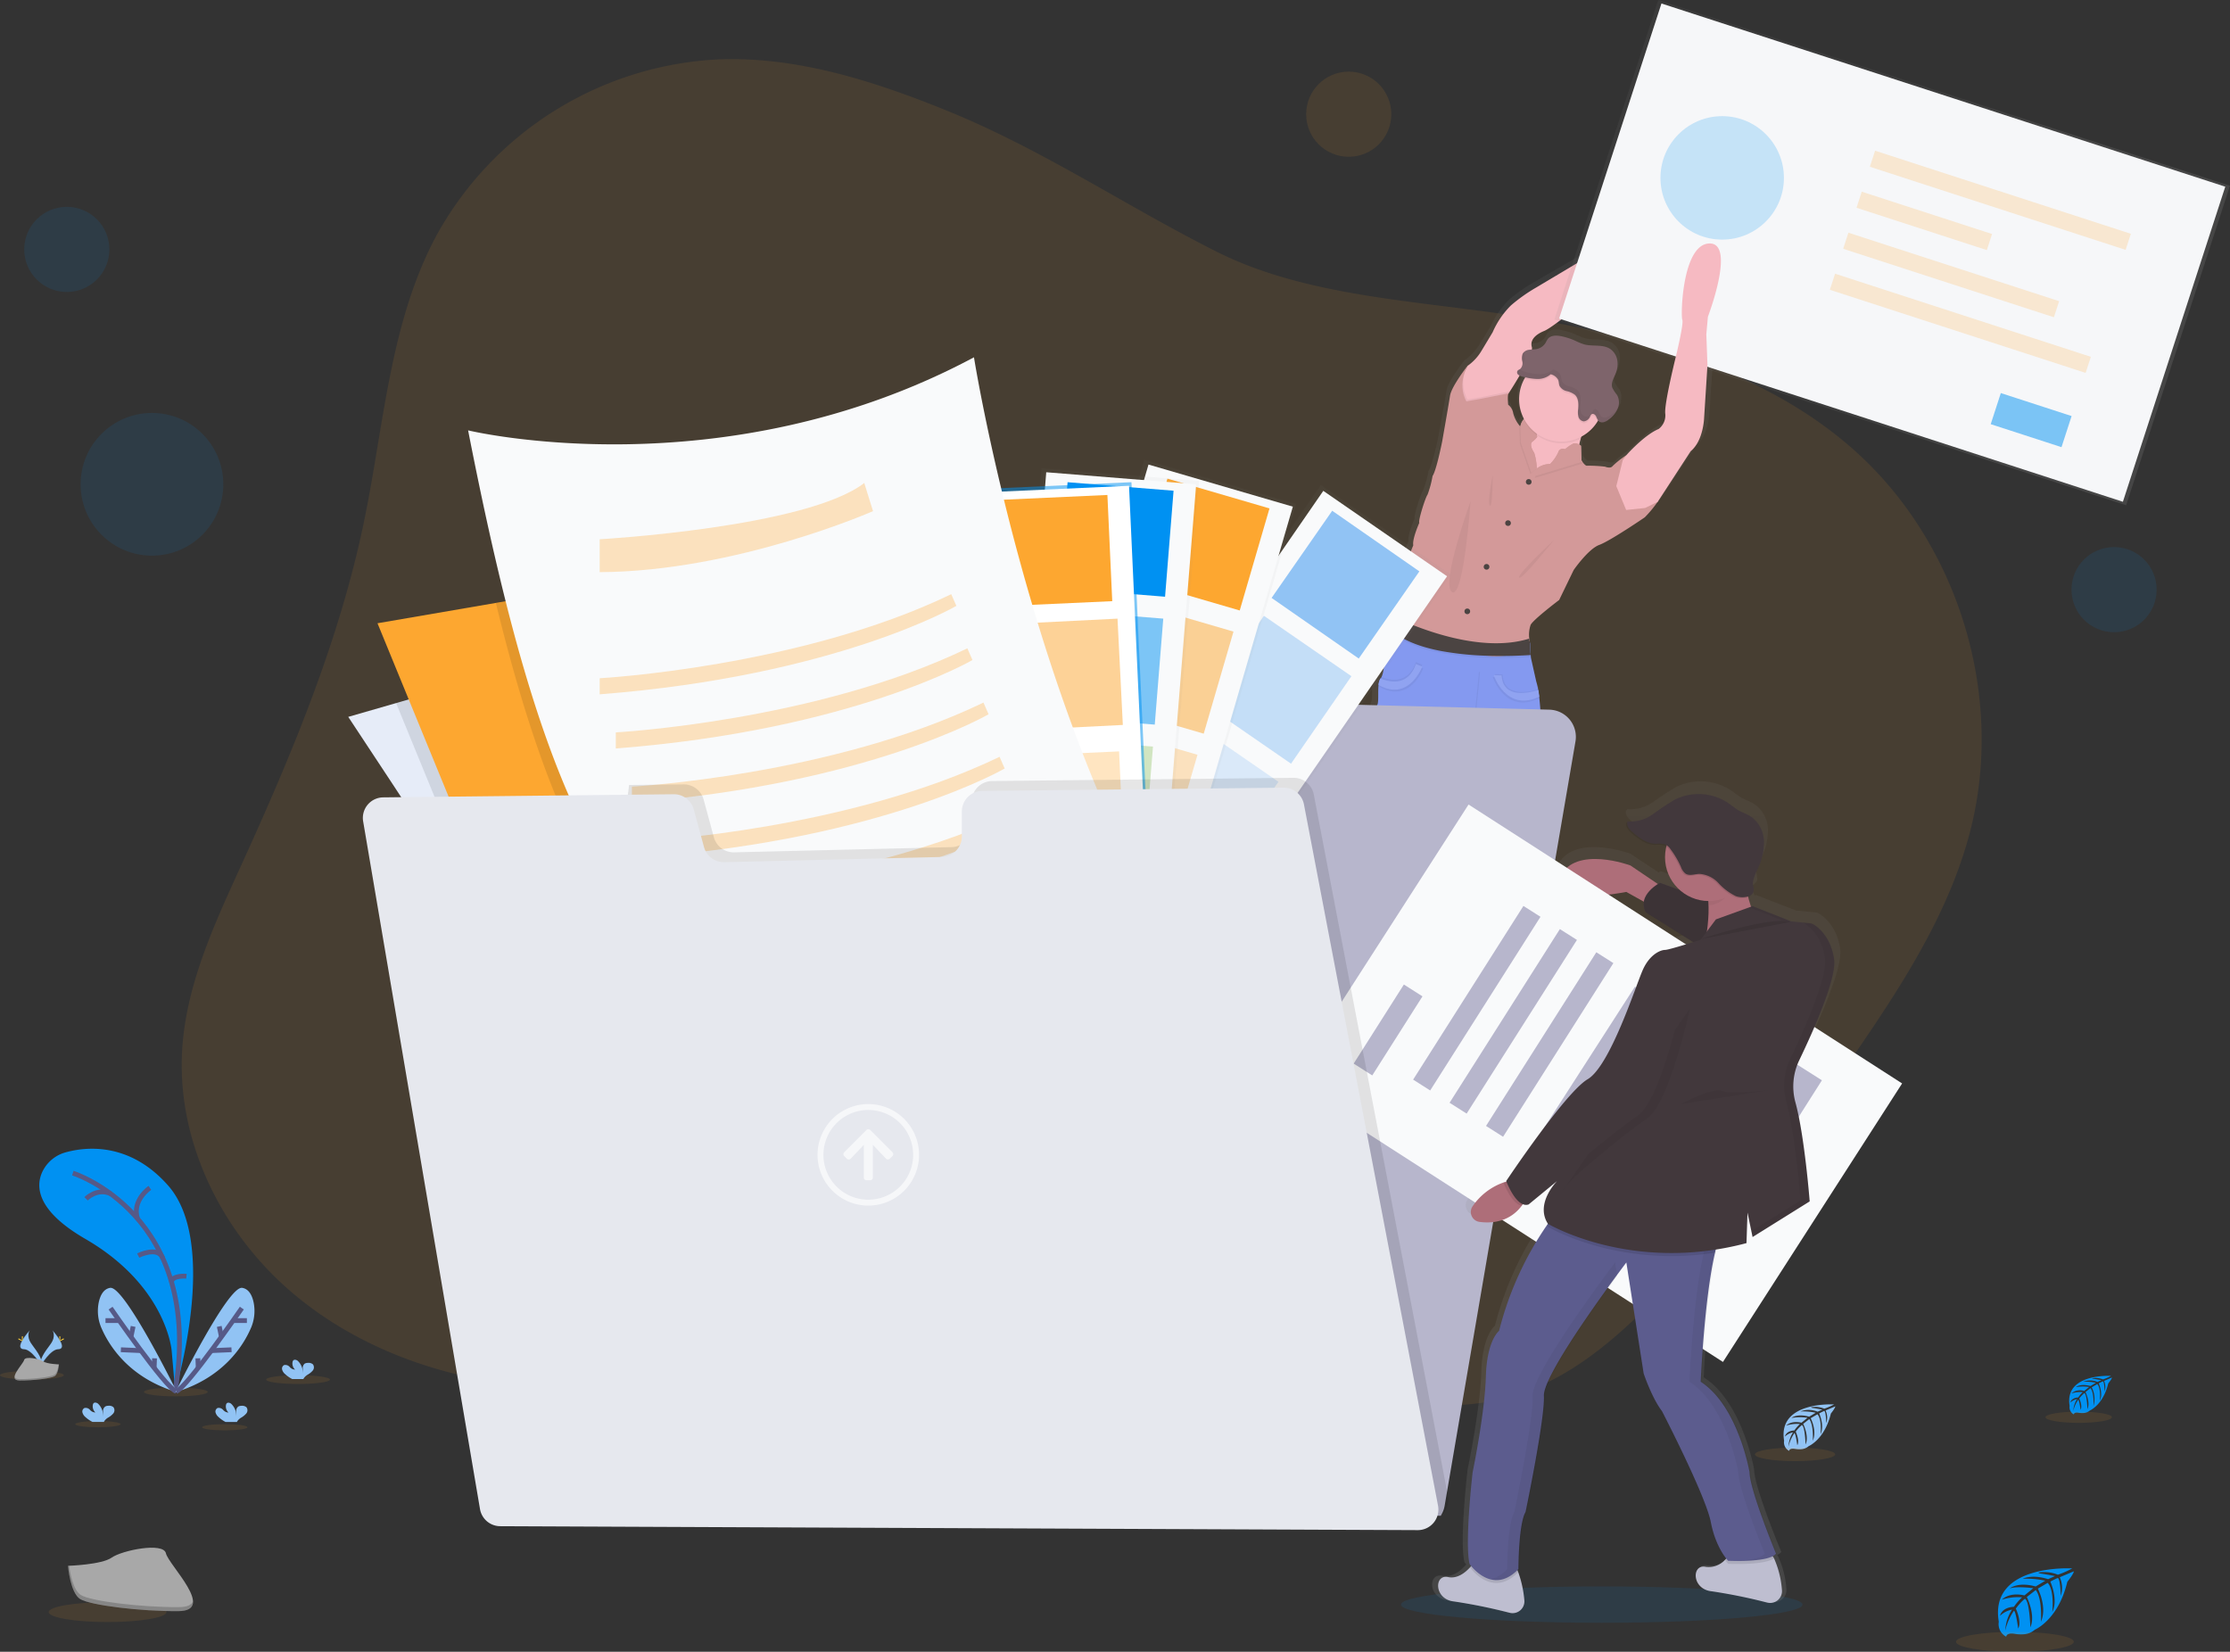 <svg xmlns="http://www.w3.org/2000/svg" xmlns:xlink="http://www.w3.org/1999/xlink" width="463.242" height="343.115" viewBox="0 0 463.242 343.115"><rect x="0" y="0" width="463.242" height="343.115" fill="#333333" stroke="none"/><defs><linearGradient id="a" x1="0.5" y1="1" x2="0.5" gradientUnits="objectBoundingBox"><stop offset="0" stop-color="gray" stop-opacity="0.251"/><stop offset="0.54" stop-color="gray" stop-opacity="0.122"/><stop offset="1" stop-color="gray" stop-opacity="0.102"/></linearGradient><linearGradient id="b" x1="0.5" y1="1" x2="0.5" y2="0" xlink:href="#a"/><linearGradient id="c" x1="-0.211" y1="3.614" x2="-0.211" y2="0.343" xlink:href="#a"/><linearGradient id="d" x1="-0.036" y1="4.542" x2="-0.036" y2="1.284" xlink:href="#a"/><linearGradient id="e" x1="-0.017" y1="4.446" x2="-0.017" y2="1.187" xlink:href="#a"/><linearGradient id="f" x1="0.551" y1="0.784" x2="0.551" y2="0.225" xlink:href="#a"/><linearGradient id="g" x1="0.5" y1="1" x2="0.5" y2="0" xlink:href="#a"/></defs><g transform="translate(0 -0.002)"><path d="M284.922,71.221c-15.2-6.178-31.26-11.351-47.656-10.692a70.858,70.858,0,0,0-58.582,36.739c-9.617,18.036-10.8,39.18-14.945,59.195-5.1,24.664-14.875,48.1-25.318,71.024-5.61,12.3-11.527,24.889-12.447,38.387-1.28,18.735,7.679,37.409,21.724,49.884s32.711,19.038,51.426,20.473c9.965.765,20.375.057,29.227-4.58,9.364-4.907,16.188-13.775,25.588-18.609,8.713-4.5,18.9-5.111,28.684-4.526a128.449,128.449,0,0,1,37.45,7.957c13.669,5.136,26.382,12.569,40.022,17.774s28.88,8.112,42.823,3.766C416,333.924,426.365,324.029,435.7,313.99a420.4,420.4,0,0,0,41.788-52.869c8.419-12.61,16.253-25.915,19.978-40.615,7.115-28.1-2.678-59.8-24.407-79-17.991-15.9-42.152-22.8-65.8-26.987-21.561-3.819-46.491-4.056-66.338-14.009C321.992,91.007,304.77,79.292,284.922,71.221Z" transform="translate(-88.107 -48.187)" fill="#fda730" opacity="0.1"/><path d="M800.766,139.836c-5.839.233-6.133,15.309-5.77,15.967s-1.325,7.462-1.325,7.462-2.65,10.316-2.343,12.234a3.572,3.572,0,0,1-1.427,3.173c-2.592,1.022-5.843,4.318-6.706,5.222l-.217.233a18.856,18.856,0,0,0-2.952,2.282c-.442.646-1.636.131-1.636.131a31.882,31.882,0,0,0-3.835-.2c-.3.09-.777-.466-1.047-.818-.127-.168-.209-.294-.209-.294l-.1-3.042a2.476,2.476,0,0,0-.409-.254c.069-.343.155-.7.262-1.063a9.111,9.111,0,0,0,3.717-3.336c.1-.155.188-.315.274-.474a1.227,1.227,0,0,0,.773.217,1.534,1.534,0,0,0,.36-.033,2.907,2.907,0,0,0,1.047-.527,5.6,5.6,0,0,0,1.946-2.282,3.712,3.712,0,0,0,.184-.544c-.061.1-.127.2-.192.3a3.144,3.144,0,0,0-.217-2.654,8.71,8.71,0,0,1-1.022-1.5c-.344-.985.307-2,.707-2.969a4.991,4.991,0,0,0,.364-2.8,3.574,3.574,0,0,0-1.513-2.359c-1.607-1.043-3.786-.47-5.647-.973a15.294,15.294,0,0,1-1.942-.781,14.72,14.72,0,0,0-2.973-.924c-1.01-.2-2.233-.221-2.862.568a5.878,5.878,0,0,0-.466.789,2.924,2.924,0,0,1-1.828,1.313,6.853,6.853,0,0,1-1.124.119,1.087,1.087,0,0,0,0-.466c-.474-1.554.883-2.707,2.65-3.4s8.484-5.986,9.265-7.241,6.248-5.193,6.248-5.193,8.178-2.314,10.86-10.746-12.831,5.888-14.393,6.317a15.913,15.913,0,0,0-3.8,2.044l-9.948,5.753a36.049,36.049,0,0,0-5.365,3.7,18.014,18.014,0,0,0-3.933,5.618s-.953,1.554-2.343,3.8a10.354,10.354,0,0,1-3.034,3.226l.045-.082c-.11.135-3.533,4.457-3.835,6.346s-1.7,9.588-1.7,9.588-1.227,6.047-2.069,7.237a20.747,20.747,0,0,1-1.088,3.938c-.4.466-2.044,5.385-1.766,5.884,0,0-1.562,3.406-1.288,4.694l-2.817,6.747s-1.529,3.337-1.427,5.287c.049.945.09,2.044.119,2.944v.409h0v.409c-.151.253-.54.9-.945,1.681a8.749,8.749,0,0,0-1.161,3.431c.065,1.537.069,5.291-.638,6.669l-.208-.082a2.861,2.861,0,0,0-.409,1.358l.049.025c0,.119-.037.241-.049.372-.172,1.566.078,3.745-.315,4.224-.544.662-.274,15.341-.274,15.341s-.883,9.188.883,15.01l-.135,4.559a42.46,42.46,0,0,0,.135,4.907,47.844,47.844,0,0,1,.274,4.96l1.018,7.274s-1.362,11.24-.2,14.017a15.275,15.275,0,0,1,1.227,4.829,7.514,7.514,0,0,0,1.873.724v.409l-.266,6.837v.376s-.033.18-.057.478h0v.168a.206.206,0,0,0,0,.049v.143a1.041,1.041,0,0,0,0,.11.774.774,0,0,1,0,.1v.617h0v.6a1.187,1.187,0,0,0,.033.2.213.213,0,0,0,0,.049,1.052,1.052,0,0,0,.045.225h0a.872.872,0,0,0,.053.221.049.049,0,0,1,0,.025h0a.4.4,0,0,0,.033.115.2.2,0,0,0,0,.053.655.655,0,0,0,.041.139v.033c.041.115.082.229.131.344a.143.143,0,0,0,0,.037c0,.041.037.086.057.127l.025.057.053.11.033.061.057.1.037.061c0,.033.037.065.057.1a.763.763,0,0,1,.041.065l.061.094.045.061.065.094.049.061.074.09.049.057.086.1.045.049.139.135a.208.208,0,0,0,.045.041,1.1,1.1,0,0,0,.1.094l.065.053.09.074.078.057.09.065.086.057.09.057.094.053.094.057.1.049.1.049.1.049.1.045.11.045.11.041.114.041.123.037.192.057.159.041.127.025.131.029h.139l.135.02h1.725l.221-.02h.135l.372-.041s4.633.691,4.784-1.141a1.463,1.463,0,0,1,.021-.294v-.233a.61.61,0,0,1,0-.086v-2.327c-.029-.908-.074-1.75-.1-2.22a2.972,2.972,0,0,0-.025-.409s-1.578-2.38-1.321-3.271a23.523,23.523,0,0,0,.2-3.917s-.613-1.451-1.026-2.735c-.033-.1-.061-.2-.09-.29a15.108,15.108,0,0,0,.965-1.227,15.536,15.536,0,0,0-1.153-9.323.581.581,0,0,1-.249-.478.2.2,0,0,1,0-.049l.789-9.654-.478-5.618s-.339-3.839.409-5.491l1.492-14.544,2.118-8.46s.679-.331,1.227,1.259,1.9,8.791,1.9,8.791l3.271,11.9s.544,4.232,1.018,4.829.478,3.238.478,3.238a8.365,8.365,0,0,1,.883,3.042,13.156,13.156,0,0,0,.335,4.3c.335.859.478,6.951.478,6.951a14.045,14.045,0,0,0,.135,6.019,21.2,21.2,0,0,1,.339,6.878,4.666,4.666,0,0,0,.278.384c-.033.09-.069.18-.1.262-.213.552-.38.94-.38.94a24.1,24.1,0,0,0,.2,3.917c.253.891-1.325,3.271-1.325,3.271s0,.147-.024.409c-.029.47-.074,1.309-.1,2.22v2.331a.516.516,0,0,0,0,.078v.237a1.5,1.5,0,0,0,.021.294c.155,1.832,4.788,1.141,4.788,1.141l.372.045h2.069l.139-.025.135-.02.131-.029.131-.025.16-.041.192-.057.119-.037.115-.041a.865.865,0,0,0,.11-.041l.111-.045.106-.045.1-.045.1-.053.094-.049.1-.053.09-.057.094-.057.082-.057.09-.065a.542.542,0,0,0,.078-.057.751.751,0,0,0,.09-.069l.069-.057.1-.09.045-.045.139-.135.041-.049.09-.094.045-.061a.813.813,0,0,0,.078-.09l.045-.061.069-.094.041-.061.065-.094a.57.57,0,0,1,.041-.065c0-.033.037-.065.057-.1l.037-.061c0-.037.037-.069.053-.1a.455.455,0,0,0,.033-.061c0-.037.037-.074.053-.11l.029-.057c0-.041.037-.082.057-.127v-.037c.045-.115.09-.229.127-.343v-.033a.44.44,0,0,1,.045-.135.31.31,0,0,1,0-.057.156.156,0,0,1,.033-.115v-.02a.054.054,0,0,0,0-.025.993.993,0,0,1,.057-.217h0a1.408,1.408,0,0,1,.045-.221v-.053a1.534,1.534,0,0,1,.033-.2.165.165,0,0,0,0-.07v-.532h0v-.716a.951.951,0,0,1,0-.11v-.143a.2.2,0,0,1,0-.049c0-.057,0-.115,0-.164h0c-.025-.3-.053-.478-.053-.478v-.372l-.258-6.616v-.409c.38-.213.769-.454,1.174-.736,0,0-.069-3.77,1.018-5.287s-.544-5.491-.544-5.491l-.679-14.217.27-6.542a6.5,6.5,0,0,1-.818-3.173,11.543,11.543,0,0,0-1.088-4.089s-.679-2.249.139-2.911-.883-15.129-.883-15.129.409-10.57-.368-16.846v-.1l.217-.1c-.065-.5-.135-.973-.213-1.411l-.229.07a11.511,11.511,0,0,0-.409-1.636l-1.088-4.993s-.025-.262-.053-.642c-.037-.45-.078-1.059-.086-1.595a2.7,2.7,0,0,1,.074-.671l-.057-.049a1.482,1.482,0,0,1,.057-.348l-.237-.2s-.033-.225-.057-.568a6.4,6.4,0,0,1,.294-2.834c.544-1.092,6.133-5.226,6.133-5.226l3.132-6.268s3.124-4.4,5.5-5.258,9.776-5.782,9.776-5.782a24.393,24.393,0,0,0,2.785-3.271l.086-.131h.049v-.086l6.951-10.414c2.78-2.249,2.883-7.041,2.883-7.041l.724-10.95-.237-6.477.335-3.68S806.6,139.607,800.766,139.836Zm-39.818,28.336a8.762,8.762,0,0,0-1.153,4.342v.4a8.733,8.733,0,0,0,.928,3.916,3.208,3.208,0,0,0-.674,1.2,6.5,6.5,0,0,1-1.407-2.637,2.745,2.745,0,0,0-1.088-1.783,7.49,7.49,0,0,1,.065-2.347l.037-.033s.029-.049.086-.131h0c.29-.437,1.267-1.914,2.278-3.594a3.219,3.219,0,0,0,.519.172l.622.155Z" transform="translate(-444.546 -90.657)" fill="url(#a)"/><path d="M855.43,216.673c.062-.139.11-.286.16-.433a9.033,9.033,0,0,0-.409,1C855.266,217.05,855.352,216.862,855.43,216.673Z" transform="translate(-519.221 -140.263)" fill="url(#b)"/><path d="M805.644,239.289s-1.28,6.1-3.639,6.89,2.862,7.769,2.862,7.769l10.823-.593.2-2.261s-2.044-4.526,1.378-10.034S805.644,239.289,805.644,239.289Z" transform="translate(-487.427 -153.155)" fill="#f6bac2"/><path d="M754.524,568.443c-.147,1.82-4.625,1.133-4.625,1.133-7.425,1.03-6.2-6.248-6.2-6.248v-.372l.258-6.788.074-1.893s8.178-3.737,7.969-2.952a4.651,4.651,0,0,0,.331,1.766c.409,1.272.994,2.711.994,2.711a24.441,24.441,0,0,1-.2,3.884c-.245.883,1.28,3.247,1.28,3.247s0,.147.024.409A47.732,47.732,0,0,1,754.524,568.443Z" transform="translate(-453.279 -338.27)" fill="#b77983"/><path d="M798.551,571.6s-4.478.691-4.625-1.133a46.525,46.525,0,0,1,.078-5.115,3.636,3.636,0,0,1,.021-.409s1.525-2.363,1.28-3.247a24.484,24.484,0,0,1-.2-3.889s.16-.38.368-.928c.438-1.149,1.1-3.014.961-3.545-.2-.789,7.969,2.948,7.969,2.948l.082,2.118.25,6.563v.372S805.981,572.631,798.551,571.6Z" transform="translate(-482.991 -339.457)" fill="#b77983"/><path d="M817.543,138.537a16.763,16.763,0,0,1-10.492,10.66s-5.283,3.917-6.035,5.144-7.246,6.493-8.955,7.184-3.014,1.836-2.556,3.373c.409,1.427-4.064,8.411-4.739,9.449h0l-.082.131-1.411,1.476-4.788,2.425-3.9-1.247-.495-4.686,2.069-3.68h0a10.153,10.153,0,0,0,2.932-3.2c1.345-2.233,2.265-3.77,2.265-3.77a17.99,17.99,0,0,1,3.8-5.577,34.411,34.411,0,0,1,5.181-3.68l9.613-5.724a15.5,15.5,0,0,1,3.68-2.044C805.149,144.331,820.135,130.176,817.543,138.537Z" transform="translate(-471.287 -92.773)" fill="#f6bac2"/><path d="M778.486,222.885l6.4-1.28a.41.41,0,0,0-.115.266h0l-.082.131-1.411,1.476-4.788,2.425-3.9-1.247-.495-4.686,2.069-3.68h0a7.334,7.334,0,0,0-.049,6.992Z" transform="translate(-471.287 -140.293)" opacity="0.05"/><path d="M863.514,270.473a1.213,1.213,0,0,0-.045.131,1.8,1.8,0,0,1-.237.409l-2.58,1.259-3.938.409-2.044-4.952,1.362-5.426.752-1.014.209-.229c.078.981.474,6.1.45,7.638-.033,1.705,1.227,1.84,1.227,1.84Z" transform="translate(-518.919 -166.757)" opacity="0.05"/><path d="M796.433,244.231a1.19,1.19,0,0,0-.045.131,23.927,23.927,0,0,1-2.686,3.247s-7.152,4.886-9.445,5.724-5.316,5.213-5.316,5.213l-3.018,6.227s-5.41,4.089-5.933,5.185a6.461,6.461,0,0,0-.282,2.813,2.919,2.919,0,0,0,.049.564L768.162,275l-1.272,1.325-1.791,1.865-2.915-.409-9.086-1.443-1.742-.981-9.67-5.446s0-.339-.025-.859c0-.229,0-.491-.025-.781-.029-.883-.069-1.983-.115-2.919-.1-1.934,1.378-5.246,1.378-5.246l2.719-6.694c-.262-1.276,1.247-4.657,1.247-4.657-.262-.491,1.312-5.377,1.705-5.835a20.8,20.8,0,0,0,1.051-3.9c.818-1.178,2-7.18,2-7.18s1.345-7.609,1.635-9.511,3.6-6.162,3.7-6.293c-2.359,4.326-.294,7.474-.294,7.474l2.363-.409,6.4-1.247c-.294.2-.1,2.359-.1,2.359a2.728,2.728,0,0,1,1.047,1.771,6.791,6.791,0,0,0,1.443,2.719l.033.037a3.2,3.2,0,0,1,1.542-2.2l1.476,1.971.495,2.359s-.135.331-.985.985.36,2.359.36,2.359a12.014,12.014,0,0,1,.527,3.247h0a4.781,4.781,0,0,1,2.784-.949,8.431,8.431,0,0,0,1.672-2.4.989.989,0,0,1,1.411-.654,9.07,9.07,0,0,1,1.607-1.116c.789-.409,1.705.409,1.705.409l.1,3.022s.078.123.2.29c.258.36.72.912,1.01.818a29.956,29.956,0,0,1,3.7.2s1.149.491,1.574-.131a19.4,19.4,0,0,1,2.862-2.261s.47,6.088.47,7.789,1.227,1.84,1.227,1.84Z" transform="translate(-452.034 -140.139)" fill="#d39999"/><path d="M875.876,284.737h-.086C875.945,284.328,875.876,284.737,875.876,284.737Z" transform="translate(-531.404 -180.645)" fill="none"/><circle cx="0.589" cy="0.589" r="0.589" transform="translate(316.975 99.517)" fill="#4b4442"/><circle cx="0.589" cy="0.589" r="0.589" transform="translate(312.677 108.079)" fill="#4b4442"/><circle cx="0.589" cy="0.589" r="0.589" transform="translate(304.217 126.409)" fill="#4b4442"/><circle cx="0.589" cy="0.589" r="0.589" transform="translate(308.216 117.16)" fill="#4b4442"/><path d="M752.894,553.09c-3.075,3.656-6.4,3.594-8.374,3.079l.074-1.893s8.178-3.737,7.969-2.952A4.343,4.343,0,0,0,752.894,553.09Z" transform="translate(-453.808 -338.27)" opacity="0.05"/><path d="M806.806,558.438c-5.221,3.018-8.284-.519-9-1.521.437-1.149,1.1-3.013.961-3.545-.2-.789,7.969,2.948,7.969,2.948Z" transform="translate(-485.309 -339.481)" opacity="0.05"/><path d="M770,429.253c-1.047,1.509-.985,5.246-.985,5.246-6.755,4.854-10.3-1.051-10.3-1.051a21.719,21.719,0,0,0-.327-6.82,14.234,14.234,0,0,1-.131-5.97s-.131-6.035-.462-6.886a13.172,13.172,0,0,1-.327-4.265,8.412,8.412,0,0,0-.851-3.014s0-2.625-.462-3.214-.981-4.792-.981-4.792l-3.144-11.8s-1.313-7.147-1.836-8.722-1.182-1.247-1.182-1.247l-1.889,8.46L745.68,399.6c-.724,1.636-.409,5.446-.409,5.446l.458,5.573-.761,9.576a.194.194,0,0,0,0,.049.584.584,0,0,0,.237.474,15.758,15.758,0,0,1,1.1,9.249c-4.984,7.217-11.02,3.476-11.02,3.476a15.308,15.308,0,0,0-1.177-4.784c-1.116-2.756.2-13.9.2-13.9l-.986-7.217a48.326,48.326,0,0,0-.262-4.907,43.186,43.186,0,0,1-.131-4.853l.131-4.526c-1.705-5.773-.854-14.888-.854-14.888s-.262-14.561.266-15.219c.38-.474.139-2.633.3-4.191a2.924,2.924,0,0,1,.384-1.345l.065-.065c.854-1.051.854-5.246.785-6.89a8.848,8.848,0,0,1,1.125-3.4c.409-.793.781-1.447.92-1.685l.057-.094s3.737.92,13.641,5.643a18.611,18.611,0,0,0,5.634,1.746,12.536,12.536,0,0,0,2.94.045,10.262,10.262,0,0,0,4.228-1.374,7.433,7.433,0,0,0,1.828-1.468,12.223,12.223,0,0,0,0,2.641c.025.38.053.638.053.638l1.092,4.866a12.763,12.763,0,0,1,.409,1.762c.078.433.143.9.2,1.4.765,6.223.356,16.711.356,16.711s1.635,14.364.855,15.018-.135,2.887-.135,2.887a11.641,11.641,0,0,1,1.051,4.064,6.541,6.541,0,0,0,.789,3.148l-.266,6.493.687,14.086S771.048,427.744,770,429.253Z" transform="translate(-446.402 -216.658)" fill="#8499f0"/><path d="M806.13,489.533s4.968-2.862,6.052-1.574S806.13,489.533,806.13,489.533Z" transform="translate(-490.227 -300.682)" opacity="0.05"/><path d="M813.2,496.14s-.818.409.985.932S813.2,496.14,813.2,496.14Z" transform="translate(-494.298 -305.715)" opacity="0.05"/><path d="M739.993,476.8c-.168.049,4.134,2.9,8.018.54C748,477.339,740.962,476.5,739.993,476.8Z" transform="translate(-451.13 -294.245)" opacity="0.05"/><path d="M753.074,490.24a5.273,5.273,0,0,1-3.59,2.658C747.071,493.241,753.074,490.24,753.074,490.24Z" transform="translate(-456.404 -302.228)" opacity="0.05"/><path d="M797.71,502.52s5.659,9,4.575,11.118S797.71,502.52,797.71,502.52Z" transform="translate(-485.249 -309.486)" opacity="0.05"/><path d="M773.519,369.09,772.93,386.7s3.492-.147,4.089-5.949,1.034-10.529,1.034-10.529Z" transform="translate(-470.602 -230.614)" opacity="0.05"/><path d="M773.039,368.13l-.589,17.611s3.492-.147,4.089-5.953,1.043-10.525,1.043-10.525Z" transform="translate(-470.318 -230.047)" fill="#8499f0"/><path d="M743.471,369.274s-2.756,7.389-9.061,3.811a2.91,2.91,0,0,1,.384-1.345c1.726.724,5.724,1.783,7.36-3.009Z" transform="translate(-447.832 -230.402)" opacity="0.05"/><path d="M742.991,367.35s-2.756,7.389-9.061,3.811a2.923,2.923,0,0,1,.384-1.345c1.725.728,5.724,1.783,7.36-3.005Z" transform="translate(-447.549 -229.267)" opacity="0.05"/><path d="M742.991,368.31s-2.756,7.389-9.061,3.811a2.923,2.923,0,0,1,.384-1.345c1.725.728,5.724,1.783,7.36-3.005Z" transform="translate(-447.549 -229.834)" fill="#8499f0"/><path d="M801.406,378.863c-6.927,3.3-9.466-4.473-9.466-4.473l1.635.049c.286,4.968,5.761,3.631,7.638,3.022C801.279,377.911,801.345,378.364,801.406,378.863Z" transform="translate(-481.839 -233.747)" opacity="0.05"/><path d="M802.366,377.417c-6.922,3.291-9.466-4.477-9.466-4.477l1.635.049c.286,4.968,5.761,3.635,7.638,3.026C802.239,376.448,802.3,376.919,802.366,377.417Z" transform="translate(-482.406 -232.89)" opacity="0.05"/><path d="M801.886,377.9c-6.923,3.292-9.466-4.477-9.466-4.477l1.636.049c.286,4.972,5.761,3.635,7.638,3.026C801.759,376.928,801.825,377.4,801.886,377.9Z" transform="translate(-482.123 -233.174)" fill="#8499f0"/><path d="M742.991,368.31s-2.756,7.389-9.061,3.811a2.923,2.923,0,0,1,.384-1.345c1.725.728,5.724,1.783,7.36-3.005Z" transform="translate(-447.549 -229.834)" fill="#fff" opacity="0.1"/><path d="M801.886,377.9c-6.923,3.292-9.466-4.477-9.466-4.477l1.636.049c.286,4.972,5.761,3.635,7.638,3.026C801.759,376.928,801.825,377.4,801.886,377.9Z" transform="translate(-482.123 -233.174)" fill="#fff" opacity="0.1"/><path d="M754.576,583.855a11.6,11.6,0,0,1-.049,1.362c-.147,1.82-4.625,1.133-4.625,1.133-4.089.568-5.561-1.394-6.047-3.271a7.477,7.477,0,0,1-.225-1.865,7.749,7.749,0,0,1,.073-1.12v-.372a2.736,2.736,0,0,1,2.543.519c1.82,1.476,4.232.344,4.232.344a5.679,5.679,0,0,1,2.453.736c.384.331,1.018-.466,1.5-1.227.029.491.074,1.378.1,2.327C754.568,582.907,754.576,583.4,754.576,583.855Z" transform="translate(-453.282 -355.052)" opacity="0.05"/><path d="M747.4,586.1s-1.227,1.2-3.541-.654a7.485,7.485,0,0,1-.225-1.865A21.381,21.381,0,0,0,747.4,586.1Z" transform="translate(-453.282 -357.402)" opacity="0.05"/><path d="M768.479,587.919a.924.924,0,0,1-1.329-.213,8.728,8.728,0,0,0,1.309-1.227C768.471,586.971,768.479,587.461,768.479,587.919Z" transform="translate(-467.185 -359.116)" opacity="0.05"/><path d="M793.869,585.92a12.558,12.558,0,0,0,.045,1.362c.147,1.824,4.625,1.133,4.625,1.133,4.089.573,5.561-1.39,6.047-3.271a7.854,7.854,0,0,0,.151-2.985v-.372a2.768,2.768,0,0,0-2.547.519c-1.82,1.476-4.228.343-4.228.343a5.7,5.7,0,0,0-2.453.74c-.384.331-1.018-.466-1.5-1.227-.029.491-.078,1.378-.106,2.326C793.873,584.967,793.865,585.457,793.869,585.92Z" transform="translate(-482.978 -356.274)" opacity="0.05"/><path d="M811.43,588.145s1.227,1.2,3.537-.654a7.461,7.461,0,0,0,.229-1.861A21.868,21.868,0,0,1,811.43,588.145Z" transform="translate(-493.36 -358.614)" opacity="0.05"/><path d="M793.868,589.979a.92.92,0,0,0,1.325-.213,8.643,8.643,0,0,1-1.308-1.227C793.873,589.027,793.864,589.517,793.868,589.979Z" transform="translate(-482.978 -360.334)" opacity="0.05"/><path d="M774.269,285s-6.3,17.382-3.872,18.891S774.269,285,774.269,285Z" transform="translate(-468.776 -180.908)" opacity="0.05"/><path d="M790.8,271.88s-1.186,5.773-.593,6.3S790.8,271.88,790.8,271.88Z" transform="translate(-480.718 -173.153)" opacity="0.05"/><path d="M812.53,304.77s-7.74,7.213-7.217,7.806S812.53,304.77,812.53,304.77Z" transform="translate(-489.729 -192.594)" opacity="0.05"/><path d="M823.213,260.419c-2.932.9-9.785,2.989-9.862,2.973l.38-1.562a4.782,4.782,0,0,1,2.785-.949,8.428,8.428,0,0,0,1.672-2.4.99.99,0,0,1,1.411-.654,9.308,9.308,0,0,1,1.607-1.116c.789-.409,1.705.409,1.705.409l.1,3.018S823.086,260.251,823.213,260.419Z" transform="translate(-494.494 -164.12)" opacity="0.05"/><path d="M823.213,259.479c-2.932.9-9.785,2.989-9.862,2.969l.38-1.558a4.782,4.782,0,0,1,2.785-.949,8.428,8.428,0,0,0,1.672-2.4.99.99,0,0,1,1.411-.654,9.073,9.073,0,0,1,1.607-1.116c.789-.409,1.705.409,1.705.409l.1,3.022S823.086,259.3,823.213,259.479Z" transform="translate(-494.494 -163.565)" fill="#d39999"/><path d="M808.284,249.893a11.976,11.976,0,0,1,.523,3.247l-1.141.908L805.5,247.8l-.1-3.247-.041-.184.033.037a3.185,3.185,0,0,1,1.542-2.2l1.476,1.967.495,2.359s-.135.331-.985.985S808.284,249.893,808.284,249.893Z" transform="translate(-489.772 -155.614)" opacity="0.05"/><path d="M808.774,249.395a12.017,12.017,0,0,1,.527,3.247l-1.141.92-2.167-6.248-.1-3.247-.045-.184.033.037a3.2,3.2,0,0,1,1.541-2.2l1.476,1.971.495,2.359s-.135.331-.985.985S808.774,249.395,808.774,249.395Z" transform="translate(-490.061 -155.325)" fill="#d39999"/><path d="M822.765,221.546a8.779,8.779,0,1,1-2.57-6.285A8.852,8.852,0,0,1,822.765,221.546Z" transform="translate(-489.594 -138.164)" opacity="0.05"/><path d="M822.753,220.582a8.8,8.8,0,1,1-2.579-6.275A8.856,8.856,0,0,1,822.753,220.582Z" transform="translate(-489.582 -137.597)" fill="#f6bac2"/><path d="M824.373,220.566a8.808,8.808,0,0,1-1.288,4.6c-.131-.233-.209-.5-.339-.74-.184-.331-.609-.609-.924-.409a.944.944,0,0,0-.291.409c-.257.544-.715,1.088-1.316,1.075a1.3,1.3,0,0,1-1.12-.957,3.929,3.929,0,0,1-.065-1.562c.09-1.063.106-2.29-.683-3.005a4.471,4.471,0,0,0-1.709-.765,2.243,2.243,0,0,1-1.472-1.088c-.163-.409-.123-.842-.27-1.227a2.146,2.146,0,0,0-1.59-1.169,4.17,4.17,0,0,1-2.785.953,10.439,10.439,0,0,1-2.74-.433,8.857,8.857,0,0,1,16.593,4.306Z" transform="translate(-491.202 -137.581)" opacity="0.05"/><path d="M812.823,210.162c.147.409.106.85.27,1.227a2.232,2.232,0,0,0,1.472,1.088,4.5,4.5,0,0,1,1.709.761c.789.72.773,1.946.683,3.009a3.925,3.925,0,0,0,.065,1.562,1.312,1.312,0,0,0,1.12.957,1.627,1.627,0,0,0,1.317-1.075.951.951,0,0,1,.29-.409c.315-.209.74.07.924.409a4.046,4.046,0,0,0,.527.994,1.177,1.177,0,0,0,1.075.245,2.711,2.711,0,0,0,1.01-.523,5.535,5.535,0,0,0,1.881-2.261,3.246,3.246,0,0,0-.119-2.862,8.592,8.592,0,0,1-.985-1.5c-.335-.977.294-1.983.683-2.94a5.1,5.1,0,0,0,.348-2.776,3.566,3.566,0,0,0-1.46-2.343c-1.554-1.034-3.655-.466-5.454-.965a13.837,13.837,0,0,1-1.877-.773,13.9,13.9,0,0,0-2.862-.916c-.977-.2-2.159-.221-2.776.56a6.167,6.167,0,0,0-.45.785,2.826,2.826,0,0,1-1.766,1.3c-.528.127-1.08.094-1.636.172a1.8,1.8,0,0,0-1.362.781,2.708,2.708,0,0,0-.09,1.636,1.66,1.66,0,0,1-.409,1.542c-.208.159-.495.237-.621.462a.65.65,0,0,0,.192.773,1.844,1.844,0,0,0,.781.343,11.953,11.953,0,0,0,3.136.536,4.138,4.138,0,0,0,2.92-1.075c-.069.07-.519.041-.6.037A2.389,2.389,0,0,1,812.823,210.162Z" transform="translate(-489.13 -131.229)" fill="#7e646b"/><g transform="translate(315.264 73.139)" opacity="0.05"><path d="M823.961,227.492a2.786,2.786,0,0,1-1.01.527,1.186,1.186,0,0,1-1.071-.249,3.988,3.988,0,0,1-.532-.994c-.184-.331-.609-.609-.924-.409a1,1,0,0,0-.29.409,1.6,1.6,0,0,1-1.317,1.075,1.3,1.3,0,0,1-1.116-.957,3.925,3.925,0,0,1-.07-1.562c.094-1.063.106-2.286-.679-3.005a4.5,4.5,0,0,0-1.713-.765,2.251,2.251,0,0,1-1.472-1.088c-.164-.409-.123-.842-.27-1.227a2.137,2.137,0,0,0-1.59-1.169,4.245,4.245,0,0,1-2.785.957,12.126,12.126,0,0,1-3.136-.54,1.892,1.892,0,0,1-.781-.339.856.856,0,0,1-.127-.147,1.145,1.145,0,0,0-.458.356.65.65,0,0,0,.192.773,1.846,1.846,0,0,0,.781.343,11.95,11.95,0,0,0,3.136.536,4.208,4.208,0,0,0,2.78-.953,2.139,2.139,0,0,1,1.595,1.165c.147.409.106.85.27,1.227a2.241,2.241,0,0,0,1.472,1.088,4.5,4.5,0,0,1,1.709.761c.789.72.773,1.946.683,3.009a3.931,3.931,0,0,0,.065,1.562,1.313,1.313,0,0,0,1.12.957,1.627,1.627,0,0,0,1.317-1.075.951.951,0,0,1,.29-.409c.315-.209.74.07.924.409a3.917,3.917,0,0,0,.531.994,1.169,1.169,0,0,0,1.071.245,2.711,2.711,0,0,0,1.01-.523,5.536,5.536,0,0,0,1.881-2.261,3.59,3.59,0,0,0,.176-.54,5.83,5.83,0,0,1-1.664,1.82Z" transform="translate(-804.565 -214.449)"/><path d="M854,220.144c.086-.188.168-.376.245-.56a3.754,3.754,0,0,0,.151-.433A9.65,9.65,0,0,0,854,220.144Z" transform="translate(-833.787 -215.122)"/><path d="M807.094,211.749a1.678,1.678,0,0,0,.372-1.5,6.678,6.678,0,0,1-.078-.945,1.394,1.394,0,0,0-.225.286,2.71,2.71,0,0,0-.09,1.636A3.18,3.18,0,0,1,807.094,211.749Z" transform="translate(-806 -209.3)"/></g><path d="M768.857,352.716c-.761.053-1.828.11-3.112.155-.891.029-1.889.049-2.956.049-.932,0-1.918,0-2.94-.045a63.025,63.025,0,0,1-9.637-.994c-4.248-.818-8.178-2.228-10.631-4.616.409-.793.781-1.452.92-1.685,0-.229,0-.495-.025-.781,4.314,2.044,17.762,7.724,28.07,4.5a2.921,2.921,0,0,0,.049.564l.233.2A12.4,12.4,0,0,0,768.857,352.716Z" transform="translate(-450.888 -216.256)" opacity="0.05"/><path d="M768.857,351.75c-.761.053-1.828.11-3.112.151-.891.033-1.889.049-2.956.049-.932,0-1.918,0-2.94-.045a63.023,63.023,0,0,1-9.637-.99c-4.248-.818-8.178-2.232-10.631-4.62.409-.793.781-1.448.92-1.685,0-.229,0-.491-.025-.781,4.314,2.044,17.762,7.728,28.07,4.518a2.92,2.92,0,0,0,.049.564l.233.2A12.249,12.249,0,0,0,768.857,351.75Z" transform="translate(-450.888 -215.683)" fill="#4b4442"/><path d="M310.194,538.092a5.622,5.622,0,0,1-1.255-4.281l18.048-147.678,1.5-12.267a5.663,5.663,0,0,1,5.577-4.972l52.865-.352a5.655,5.655,0,0,0,5.618-5.81l-.021-.56a5.659,5.659,0,0,1,5.655-5.851H453.73a5.655,5.655,0,0,1,5.655,5.643,6.023,6.023,0,0,1-.049.76,5.655,5.655,0,0,0,5.463,6.4l53.352,1.362a5.651,5.651,0,0,1,5.43,6.608L496.909,532.882l-.5,2.944a5.531,5.531,0,0,1-.818,2.11Z" transform="translate(-196.306 -223.066)" fill="#b7b6cc"/><g transform="translate(213.348 100.771)" opacity="0.5"><rect width="107.468" height="32.858" transform="matrix(0.568, -0.823, 0.823, 0.568, 0, 88.418)" fill="url(#c)"/></g><rect width="31.239" height="106.029" transform="matrix(0.823, 0.568, -0.568, 0.823, 274.891, 101.967)" fill="#f9fafb"/><rect width="22.054" height="22.054" transform="matrix(0.821, 0.571, -0.571, 0.821, 276.742, 106.1)" fill="#91c3f4"/><rect width="22.084" height="22.084" transform="matrix(0.823, 0.568, -0.568, 0.823, 262.556, 127.924)" fill="#91c3f4" opacity="0.5"/><rect width="22.084" height="22.084" transform="matrix(0.823, 0.568, -0.568, 0.823, 247.397, 149.86)" fill="#91c3f4" opacity="0.3"/><g transform="translate(207.71 95.509)" opacity="0.5"><rect width="107.068" height="32.858" transform="matrix(0.28, -0.96, 0.96, 0.28, 0, 102.769)" fill="url(#d)"/></g><rect width="31.239" height="105.628" transform="matrix(0.96, 0.28, -0.28, 0.96, 238.577, 96.503)" fill="#f9fafb"/><rect width="22.084" height="22.084" transform="matrix(0.96, 0.28, -0.28, 0.96, 242.513, 99.43)" fill="#fda730"/><rect width="22.084" height="22.084" transform="matrix(0.96, 0.28, -0.28, 0.96, 235.034, 125.021)" fill="#fda730" opacity="0.5"/><rect width="22.084" height="22.084" transform="matrix(0.96, 0.28, -0.28, 0.96, 227.555, 150.608)" fill="#fda730" opacity="0.3"/><g transform="translate(207.767 97.293)" opacity="0.5"><rect width="107.068" height="32.858" transform="matrix(0.08, -0.997, 0.997, 0.08, 0, 106.723)" fill="url(#e)"/></g><rect width="31.239" height="105.628" transform="matrix(0.997, 0.08, -0.08, 0.997, 217.338, 98.103)" fill="#f9fafb"/><rect width="22.084" height="22.084" transform="matrix(0.997, 0.08, -0.08, 0.997, 221.77, 100.173)" fill="#0091f2"/><rect width="22.084" height="22.084" transform="matrix(0.997, 0.08, -0.08, 0.997, 219.629, 126.743)" fill="#0091f2" opacity="0.5"/><rect width="22.084" height="22.084" transform="matrix(0.997, 0.08, -0.08, 0.997, 217.492, 153.322)" fill="#73b53b" opacity="0.3"/><g transform="translate(202.218 100.169)" opacity="0.5"><rect width="32.858" height="107.068" transform="translate(0 1.496) rotate(-2.61)" fill="#0091f2"/></g><rect width="31.239" height="105.628" transform="translate(203.329 102.335) rotate(-2.61)" fill="#fff"/><rect width="22.084" height="22.084" transform="translate(207.981 103.827) rotate(-2.61)" fill="#fda730"/><rect width="22.112" height="22.112" transform="translate(210.06 129.616) rotate(-2.862)" fill="#fda730" opacity="0.5"/><rect width="22.084" height="22.084" transform="translate(210.408 157.094) rotate(-2.61)" fill="#fda730" opacity="0.3"/><path d="M354.7,449.044l-27.755,10.737-40.566,15.681c-1.533-2.862-3.79-6.73-6.583-11.347-9.609-15.922-25.506-40.689-39.662-62.454-15.947-24.533-29.673-45.235-29.673-45.235l9.936-2.862L301.56,330Z" transform="translate(-138.119 -207.508)" fill="#e6ecf8"/><path d="M369.07,449.044l-27.755,10.737a208.618,208.618,0,0,1-47.161,4.334c-9.609-15.922-25.507-40.689-39.662-62.454L234.77,353.548,315.93,330Z" transform="translate(-152.489 -207.508)" opacity="0.1"/><path d="M384.132,425.232s-43.117,25.507-107.493,19.737l-51.32-125.12,24.595-4.228,85.024-14.6L383.188,422.8Z" transform="translate(-146.903 -190.377)" fill="#fda730"/><path d="M418.727,422.84a203.817,203.817,0,0,1-33.717-.961c-12.79-1.5-25.654-4.6-36.681-10.288a111.161,111.161,0,0,1-23.977-16.106C306.471,379.4,295.406,356.4,285.47,315.662l85.024-14.6Z" transform="translate(-182.459 -190.401)" opacity="0.1"/><path d="M442.018,363.169s-31.783,6.223-64.134,2.392c-12.79-1.5-25.654-4.6-36.681-10.288a111.262,111.262,0,0,1-23.977-16.106c-22.129-19.909-33.815-50.42-45.865-112.036,0,0,52.837,12.753,105.084-15.182C376.428,211.97,394.039,321.872,442.018,363.169Z" transform="translate(-174.118 -137.727)" fill="#f9fafb"/><path d="M444.189,532.373c-12.79-1.5-25.654-4.6-36.681-10.288a111.258,111.258,0,0,1-23.977-16.106c18.842-1.529,21.548-11.829,21.548-11.829C419.046,516.316,444.189,532.373,444.189,532.373Z" transform="translate(-240.423 -304.539)" opacity="0.1"/><path d="M338.2,287.5s42.966-2.429,54.963-11.69l1.819,5.847s-28.389,12.524-56.782,12.676Z" transform="translate(-213.628 -175.476)" fill="#fda730" opacity="0.3"/><path d="M338.2,349.76s41.6-2.278,73.032-17.46l1.063,2.429S387.353,349.289,338.2,353.1Z" transform="translate(-213.628 -208.867)" fill="#fda730" opacity="0.3"/><path d="M346.39,377.27s41.6-2.278,73.028-17.46l1.063,2.429S395.539,376.8,346.39,380.61Z" transform="translate(-218.469 -225.129)" fill="#fda730" opacity="0.3"/><path d="M354.57,404.82s41.6-2.278,73.032-17.46l1.059,2.429s-24.942,14.561-74.091,18.371Z" transform="translate(-223.304 -241.414)" fill="#fda730" opacity="0.3"/><path d="M362.76,432.37s41.6-2.278,73.028-17.46l1.063,2.429S411.909,431.9,362.76,435.71Z" transform="translate(-228.146 -257.699)" fill="#fda730" opacity="0.3"/><path d="M370.94,459.93s41.6-2.277,73.032-17.46l1.059,2.429s-24.942,14.556-74.091,18.371Z" transform="translate(-232.981 -273.99)" fill="#fda730" opacity="0.3"/><path d="M1064.021,827.208s-17.288-1.043-15.252,11.073a2.946,2.946,0,0,0,1.537,3.112s.029-.9,1.771-.593a7.942,7.942,0,0,0,1.881.09,3.884,3.884,0,0,0,2.294-.949h0s4.862-2.008,6.751-9.948c0,0,1.4-1.734,1.341-2.179l-2.915,1.227a5.224,5.224,0,0,1,.213,3.852s-.094-3.774-.654-3.68c-.115,0-1.517.728-1.517.728s1.713,3.68.409,6.33c0,0,.491-4.518-.957-6.064l-2.045,1.2s2,3.786.646,6.878c0,0,.348-4.739-1.079-6.587l-1.86,1.452s1.885,3.733.736,6.3c0,0-.151-5.52-1.141-5.937a10.594,10.594,0,0,0-1.873,2.044s1.288,2.707.487,4.138c0,0-.491-3.68-.891-3.68a12.15,12.15,0,0,0-1.791,4.089,8.842,8.842,0,0,1,1.4-4.338,4.905,4.905,0,0,0-2.486,1.288s.253-1.726,2.887-1.873a11.485,11.485,0,0,1,1.7-1.963,10.68,10.68,0,0,0-4.2.487s1.4-1.635,4.686-.887l1.836-1.5s-3.447-.474-4.907.049c0,0,1.681-1.439,5.4-.409l2-1.194a18.206,18.206,0,0,0-4.686-.409s1.844-1,5.275.082l1.427-.642s-2.151-.409-2.781-.491-.667-.237-.667-.237a7.418,7.418,0,0,1,4.044.45A18.138,18.138,0,0,0,1064.021,827.208Z" transform="translate(-633.555 -501.399)" fill="#0091f2"/><ellipse cx="12.234" cy="2.069" rx="12.234" ry="2.069" transform="translate(406.325 338.978)" fill="#fda730" opacity="0.1"/><ellipse cx="41.707" cy="3.778" rx="41.707" ry="3.778" transform="translate(291.027 329.545)" fill="#0091f2" opacity="0.1"/><path d="M1093.449,729.412s-9.744-.589-8.587,6.244a1.664,1.664,0,0,0,.863,1.754s.02-.507,1-.335a4.538,4.538,0,0,0,1.059.049,2.182,2.182,0,0,0,1.292-.531h0s2.74-1.133,3.807-5.61c0,0,.789-.977.756-1.227l-1.635.7a2.964,2.964,0,0,1,.119,2.175s-.053-2.13-.368-2.081c-.065,0-.854.409-.854.409s.965,2.044.237,3.569c0,0,.278-2.547-.54-3.422l-1.157.679a5.117,5.117,0,0,1,.364,3.876s.2-2.674-.609-3.713l-1.047.818s1.059,2.106.409,3.549c0,0-.086-3.112-.642-3.345a6.537,6.537,0,0,0-1.059,1.141s.728,1.529.278,2.335c0,0-.278-2.073-.5-2.081a6.828,6.828,0,0,0-1.01,2.31,5,5,0,0,1,.789-2.453,2.741,2.741,0,0,0-1.4.728s.143-.973,1.635-1.055a6.52,6.52,0,0,1,.957-1.108,6.026,6.026,0,0,0-2.372.274,2.664,2.664,0,0,1,2.641-.5l1.039-.846a8.543,8.543,0,0,0-2.768.029s.948-.818,3.046-.221l1.129-.675a10.187,10.187,0,0,0-2.646-.225,4.039,4.039,0,0,1,2.973.045l.818-.36s-1.226-.241-1.57-.278-.376-.135-.376-.135a4.218,4.218,0,0,1,2.281.254A9.891,9.891,0,0,0,1093.449,729.412Z" transform="translate(-654.932 -443.597)" fill="#0091f2"/><ellipse cx="6.898" cy="1.165" rx="6.898" ry="1.165" transform="translate(424.913 293.24)" fill="#fda730" opacity="0.1"/><path d="M950.153,743.908s-11.768-.712-10.378,7.536a2.008,2.008,0,0,0,1.043,2.118s0-.613,1.227-.409a5.375,5.375,0,0,0,1.28.061,2.642,2.642,0,0,0,1.562-.646h0s3.308-1.366,4.6-6.771c0,0,.953-1.178.912-1.484l-2.008.85a3.549,3.549,0,0,1,.143,2.621s-.065-2.568-.446-2.511c-.078,0-1.03.5-1.03.5s1.165,2.494.286,4.31c0,0,.335-3.075-.65-4.13l-1.4.818s1.362,2.58.438,4.682c0,0,.237-3.226-.732-4.5l-1.268.99s1.284,2.539.5,4.285c0,0-.1-3.758-.773-4.04a7.7,7.7,0,0,0-1.276,1.378s.875,1.844.331,2.817c0,0-.335-2.5-.609-2.515a8.555,8.555,0,0,0-1.227,2.793,6.04,6.04,0,0,1,.953-2.952,3.31,3.31,0,0,0-1.688.879s.172-1.174,1.963-1.276a7.542,7.542,0,0,1,1.157-1.333,7.245,7.245,0,0,0-2.862.327s.948-1.1,3.185-.6l1.251-1.022a10.4,10.4,0,0,0-3.34.033s1.145-.977,3.68-.262l1.361-.818a12.38,12.38,0,0,0-3.193-.274,4.889,4.889,0,0,1,3.59.057l.973-.437s-1.464-.286-1.893-.331-.45-.164-.45-.164a5.053,5.053,0,0,1,2.752.3A12.624,12.624,0,0,0,950.153,743.908Z" transform="translate(-569.158 -452.164)" fill="#91c3f4"/><ellipse cx="8.329" cy="1.407" rx="8.329" ry="1.407" transform="translate(364.561 300.711)" fill="#fda730" opacity="0.1"/><ellipse cx="12.234" cy="2.069" rx="12.234" ry="2.069" transform="translate(10.112 332.812)" fill="#fda730" opacity="0.1"/><path d="M68.1,820.482s6.976-.212,9.081-1.709,10.733-3.271,11.257-.887,10.488,11.948,2.609,12.013-18.306-1.227-20.408-2.506S68.1,820.482,68.1,820.482Z" transform="translate(-53.969 -495.214)" fill="#a8a8a8"/><path d="M91.174,834.487c-7.879.065-18.306-1.227-20.408-2.506-1.595-.973-2.233-4.469-2.453-6.08H68.08s.442,5.63,2.539,6.91,12.557,2.576,20.416,2.535c2.273-.021,3.058-.818,3.018-2.044C93.734,834.021,92.867,834.475,91.174,834.487Z" transform="translate(-53.957 -500.64)" opacity="0.2"/><rect width="69.785" height="124.883" transform="matrix(0.309, -0.951, 0.951, 0.309, 322.902, 66.368)" fill="url(#f)"/><rect width="68.824" height="123.157" transform="matrix(0.309, -0.951, 0.951, 0.309, 323.871, 66.18)" fill="#f6f7f9"/><g transform="translate(344.931 24.13)" opacity="0.2"><circle cx="12.823" cy="12.823" r="12.823" fill="#0091f2"/></g><g transform="translate(388.431 31.305)" opacity="0.2"><rect width="3.512" height="55.867" transform="matrix(0.309, -0.951, 0.951, 0.309, 0, 3.34)" fill="#fda730"/></g><g transform="translate(385.662 39.821)" opacity="0.2"><rect width="3.512" height="28.459" transform="matrix(0.309, -0.951, 0.951, 0.309, 0, 3.34)" fill="#fda730"/></g><g transform="translate(382.889 48.343)" opacity="0.2"><rect width="3.512" height="46.029" transform="matrix(0.309, -0.951, 0.951, 0.309, 0, 3.34)" fill="#fda730"/></g><g transform="translate(380.121 56.861)" opacity="0.2"><rect width="3.512" height="55.867" transform="matrix(0.309, -0.951, 0.951, 0.309, 0, 3.34)" fill="#fda730"/></g><g transform="translate(413.536 81.654)" opacity="0.5"><rect width="6.792" height="15.46" transform="matrix(0.309, -0.951, 0.951, 0.309, 0, 6.459)" fill="#0091f2"/></g><path d="M845.921,462.543a3.719,3.719,0,0,0-.041-.409,2.094,2.094,0,0,0-.069-.409c-.053-.278-.111-.552-.176-.818-.033-.127-.065-.258-.1-.38a10.369,10.369,0,0,0-2.045-3.954c-.053-.065-.11-.127-.164-.188s-.221-.237-.331-.348-.213-.209-.319-.3-.2-.18-.3-.262c-.2-.159-.38-.294-.54-.409a3.363,3.363,0,0,0-.331-.213,1.818,1.818,0,0,0-.769-.25l-1.7-.168h0l-2.318-.229-8.288-3.218-.327.114a18.752,18.752,0,0,1-.613-2.044,1.834,1.834,0,0,0,.654-.478,1.493,1.493,0,0,0,.45-.577c.209-.482-.192-1.509-.11-2.1a9.9,9.9,0,0,1,1.022-2.711,12.576,12.576,0,0,0,1.37-5.843,6.59,6.59,0,0,0-2.723-5.185c-.879-.585-1.914-.9-2.83-1.427-.711-.409-1.337-.957-2.016-1.423a11.588,11.588,0,0,0-11.416-.818,55.688,55.688,0,0,0-4.813,3.132,8.124,8.124,0,0,1-5.438,1.5,1.345,1.345,0,0,0-.057.237l-.159-.02c-.327.891.474,1.775,1.227,2.384,1.4,1.157,2.993,2.31,4.821,2.351a5.065,5.065,0,0,1,2.1.155,1.929,1.929,0,0,1,.409.245,9.11,9.11,0,0,0,2.862,9.081l-4.232-1.521s-.176.09-.45.262l-5.872-3.909s-11.772-4.269-15.043,2.38,14.176,3.218,14.176,3.218l3.733,2.044a3.4,3.4,0,0,0,.409,2.241l10.177,6.289A53.773,53.773,0,0,1,809.7,460.2c-.871,0-3.271.859-4.8,4.289s-6.98,20.166-11.776,22.955S775.686,508.9,775.686,508.9l.057.147c-.225.061-.446.123-.663.2a13.4,13.4,0,0,0-6.571,4.956,2.1,2.1,0,0,0,1.472,3.316c4.992.634,7.72-1.668,9.032-3.406.086-.11.164-.221.237-.331a1.746,1.746,0,0,0,1.227.057l6.1-4.935s-4.776,4.7-1.975,9l-.213.3a68.251,68.251,0,0,0-10.222,22.252s-2.617,1.93-2.834,9.654-2.838,20.167-2.838,20.167-1.742,14.806-.654,19.308c0,0,.127.18.36.454-.082.1-.172.2-.27.311-.953,1.03-2.67,2.453-4.669,2.044-3.05-.646-3.05,4.719,1.308,5.148a116.207,116.207,0,0,1,11.907,2.388,2.506,2.506,0,0,0,3.107-2.674,22.657,22.657,0,0,0-1.309-5.9c-.045-.1-.09-.2-.135-.3.127-.123.257-.245.384-.376,0,0,0-9.441,1.529-12.013,0,0,4.142-19.524,3.921-24.46-.168-3.86,10.75-18.895,15.5-25.245l-.041-.241c1.227-1.635,1.987-2.617,1.987-2.617l3.676,23.389s1.746,5.148,3.925,7.937c0,0,9.376,17.807,10.468,23.384a17.587,17.587,0,0,0,3.3,7.7l-.282.27a4.773,4.773,0,0,1-4.113,1.476c-3.05-.646-3.05,4.719,1.309,5.148a117.094,117.094,0,0,1,11.9,2.392,2.511,2.511,0,0,0,3.112-2.678,19.348,19.348,0,0,0-1.677-6.649,4.558,4.558,0,0,0-.249-.409,2.3,2.3,0,0,0,.867-.609S828,573.916,828,570.26c0,0-2.4-13.943-10.463-19.091,0,0,.76-17.443,3.058-27.15.057-.237.115-.474.172-.7a64.625,64.625,0,0,0,6.362-1.325l.217-6.436,1.092,5.148,12.209-7.507s-.106-1.353-.311-3.426c-.106-1.039-.233-2.257-.384-3.578-.123-1.055-.262-2.175-.409-3.32-.041-.286-.078-.576-.119-.863-.159-1.157-.335-2.327-.523-3.471q-.11-.646-.221-1.276c-.1-.56-.2-1.108-.311-1.636-.053-.266-.11-.531-.164-.789s-.115-.515-.172-.765-.115-.491-.172-.732c-.033-.118-.061-.237-.09-.352-.061-.233-.123-.462-.184-.683a12.267,12.267,0,0,1-.442-2.813V488.36a8.128,8.128,0,0,1,.11-1.128c.025-.184.057-.372.094-.556a12.476,12.476,0,0,1,.617-2.192c.135-.356.29-.707.458-1.055.409-.818.818-1.689,1.251-2.617.221-.462.442-.936.662-1.419s.446-.973.671-1.472c2.122-4.731,4.216-10,4.776-13.465.057-.364.1-.707.123-1.03A6.593,6.593,0,0,0,845.921,462.543Z" transform="translate(-463.622 -265.064)" fill="url(#g)"/><path d="M847.373,473.03l-7.192-4.862s-11.42-4.232-14.593,2.327,13.747,3.173,13.747,3.173l7.192,4.015Z" transform="translate(-501.493 -288.386)" fill="#ae6e79"/><rect width="68.793" height="107.093" transform="matrix(0.541, -0.841, 0.841, 0.541, 267.848, 224.981)" fill="#f9fafb"/><rect width="19.463" height="4.58" transform="matrix(0.536, -0.844, 0.844, 0.536, 281.197, 220.944)" fill="#b7b6cc"/><rect width="42.745" height="4.199" transform="matrix(0.536, -0.844, 0.844, 0.536, 293.552, 224.272)" fill="#b7b6cc"/><rect width="42.745" height="4.199" transform="matrix(0.536, -0.844, 0.844, 0.536, 301.124, 229.079)" fill="#b7b6cc"/><rect width="42.745" height="4.199" transform="matrix(0.536, -0.844, 0.844, 0.536, 308.694, 233.892)" fill="#b7b6cc"/><rect width="42.685" height="4.193" transform="matrix(0.541, -0.841, 0.841, 0.541, 316.526, 240.868)" fill="#b7b6cc"/><rect width="42.745" height="4.199" transform="matrix(0.536, -0.844, 0.844, 0.536, 323.834, 243.511)" fill="#fff"/><rect width="42.745" height="4.199" transform="matrix(0.536, -0.844, 0.844, 0.536, 331.406, 248.317)" fill="#fff"/><rect width="11.069" height="11.069" transform="matrix(0.536, -0.844, 0.844, 0.536, 363.193, 227.822)" fill="#b7b6cc"/><path d="M909.929,828.665a112.317,112.317,0,0,0-11.547-2.355c-4.232-.409-4.232-5.724-1.268-5.078a4.58,4.58,0,0,0,3.986-1.452,9.353,9.353,0,0,0,.818-.9,2.454,2.454,0,0,1,1.37-.838c1.586-.344,4.907-.867,6.914.225a2.989,2.989,0,0,1,1.1,1.2,19.637,19.637,0,0,1,1.636,6.542,2.453,2.453,0,0,1-3.005,2.649Z" transform="translate(-542.775 -495.743)" fill="#bebed0"/><path d="M779.064,833.861a112,112,0,0,0-11.543-2.355c-4.232-.409-4.232-5.725-1.271-5.074,1.938.409,3.606-.985,4.526-2,.115-.123.217-.241.3-.352a2.456,2.456,0,0,1,1.366-.818c1.586-.348,4.907-.871,6.918.225a3.742,3.742,0,0,1,1.452,1.934,22.892,22.892,0,0,1,1.267,5.818,2.453,2.453,0,0,1-3.017,2.621Z" transform="translate(-465.422 -498.824)" fill="#bebed0"/><path d="M790.368,825.4c-5.05,5.205-9.38-.1-10.038-.973.114-.123.217-.241.3-.352a2.455,2.455,0,0,1,1.366-.818c1.586-.348,4.907-.871,6.918.225A3.53,3.53,0,0,1,790.368,825.4Z" transform="translate(-474.976 -498.824)" opacity="0.1"/><path d="M920.1,819.474c-2.187,1.492-9.552,1.124-9.552,1.124a6.9,6.9,0,0,1-.667-.818,9.333,9.333,0,0,0,.818-.9,2.455,2.455,0,0,1,1.37-.838c1.586-.344,4.907-.867,6.914.225A2.987,2.987,0,0,1,920.1,819.474Z" transform="translate(-551.554 -495.742)" opacity="0.1"/><path d="M843.286,717.052c-1.484,1.905-9.94,1.48-9.94,1.48s-2.539-2.539-3.6-8.035S819.6,687.445,819.6,687.445c-2.114-2.752-3.807-7.826-3.807-7.826l-3.594-23.053s-17.341,22.841-17.128,27.706-3.811,24.125-3.811,24.125c-1.48,2.539-1.48,11.858-1.48,11.858-5.5,5.725-10.149-1.059-10.149-1.059-1.059-4.441.634-19.034.634-19.034s2.539-12.267,2.748-19.88,2.752-9.515,2.752-9.515a67.829,67.829,0,0,1,9.932-21.941c1.276-1.828,2.122-2.805,2.122-2.805l34.261,4.019a21.579,21.579,0,0,0-1.472,4.539c-2.228,9.568-2.969,26.762-2.969,26.762,7.826,5.074,10.153,18.809,10.153,18.809C837.787,703.727,843.286,717.052,843.286,717.052Z" transform="translate(-474.354 -394.311)" fill="#5c5c8e"/><g transform="translate(309.787 251.701)" opacity="0.05"><path d="M817.339,674.627l-.442-2.817s-17.341,22.841-17.128,27.706-3.807,24.124-3.807,24.124c-1.484,2.539-1.484,11.858-1.484,11.858a7.229,7.229,0,0,1-3.308,2.122c1.664.437,3.68.115,5.847-2.122,0,0,0-9.306,1.48-11.858,0,0,4.019-19.246,3.807-24.124C802.141,695.71,812.727,680.883,817.339,674.627Z" transform="translate(-791.17 -661.257)"/><path d="M864.768,700.121s-2.327-13.747-10.149-18.809c0,0,.74-17.194,2.965-26.762a21.551,21.551,0,0,1,1.476-4.539L824.8,646s-.082.09-.229.27l31.951,3.75a21.563,21.563,0,0,0-1.472,4.539c-2.228,9.568-2.969,26.762-2.969,26.762,7.826,5.074,10.153,18.809,10.153,18.809,0,3.594,5.5,16.92,5.5,16.92-.875,1.12-4.171,1.435-6.734,1.5,2.045.053,8.043.074,9.27-1.5C870.268,717.04,864.768,703.715,864.768,700.121Z" transform="translate(-810.913 -646)"/></g><path d="M792.354,633.479a7.728,7.728,0,0,1-1,1.75c-1.272,1.713-3.917,3.979-8.758,3.357a2.081,2.081,0,0,1-1.431-3.271,13.03,13.03,0,0,1,6.375-4.907,11.641,11.641,0,0,1,2.7-.548Z" transform="translate(-475.24 -384.758)" fill="#ae6e79"/><path d="M888.892,485.083l-16.961-6.2s-4.866,2.539-2.96,6.133l16.515,10.365Z" transform="translate(-527.111 -295.513)" fill="#42383c"/><path d="M889.046,485.253l-16.965-6.2s-4.866,2.535-2.96,6.133l16.494,10.361Z" transform="translate(-527.199 -295.613)" opacity="0.1"/><path d="M906.624,468.447s-.213,9.94,4.232,13.326-12.9,5.287-12.9,5.287,2.752-10.153,0-15.44S906.624,468.447,906.624,468.447Z" transform="translate(-544.25 -289.098)" fill="#ae6e79"/><path d="M855.8,649.97a21.571,21.571,0,0,0-1.472,4.539c-20.444,3.124-34.694-5.385-34.694-5.385-.078-.123-.151-.245-.217-.368,1.276-1.828,2.122-2.805,2.122-2.805Z" transform="translate(-498.082 -394.269)" opacity="0.1"/><path d="M802.127,633.508a7.737,7.737,0,0,1-1,1.75c-1.958-.327-3.525-4.089-3.815-4.8a11.638,11.638,0,0,1,2.7-.548Z" transform="translate(-485.013 -384.788)" opacity="0.1"/><path d="M849.931,490.78l-7.613,2.748-3.173,4.232s-6.542,2.114-7.4,2.114-3.173.846-4.653,4.228-6.767,19.888-11.42,22.632-16.92,21.148-16.92,21.148,2.114,5.724,4.653,4.866l5.921-4.866s-4.653,4.653-1.906,8.885c0,0,17.345,10.361,41.245,4.015l.209-6.342,1.059,5.074,11.858-7.4s-1.059-13.653-2.969-20.6a12.562,12.562,0,0,1,.818-8.754c3.071-6.4,7.81-17.087,7.233-20.984-.683-4.592-3.271-6.587-4.269-7.188a1.766,1.766,0,0,0-.744-.249l-3.872-.384Z" transform="translate(-485.864 -302.547)" fill="#42383c"/><path d="M853.889,542.76S849.657,562.428,845,565.6s-17.128,13.326-17.554,15.018" transform="translate(-502.829 -333.273)" opacity="0.05"/><path d="M849.235,541.21s-4.228,19.668-8.881,22.841-17.133,13.326-17.554,15.014" transform="translate(-500.08 -332.357)" fill="#42383c"/><path d="M897.28,502.084s14.593-4.866,18.809-3.6" transform="translate(-544.106 -306.977)" opacity="0.1"/><g transform="translate(363.351 188.233)" opacity="0.05"><path d="M933.252,527.675c3.071-6.4,7.81-17.087,7.233-20.984-.683-4.592-3.271-6.587-4.269-7.188a1.766,1.766,0,0,0-.744-.249l-1.635-.164a1.635,1.635,0,0,1,.491.2c.99.605,3.586,2.6,4.265,7.192.576,3.893-4.162,14.585-7.229,20.984a12.553,12.553,0,0,0-.818,8.75c1.914,6.951,2.973,20.6,2.973,20.6l-10.2,6.375.258,1.227,11.858-7.4s-1.059-13.653-2.969-20.6A12.562,12.562,0,0,1,933.252,527.675Z" transform="translate(-922.85 -495.692)"/><path d="M895.479,463.31l1.832.184-7.965-3.144-.715.258Z" transform="translate(-888.63 -460.35)"/></g><path d="M887.45,587.1s6.542-3.594,8.672-2.748,9.94-.213,9.94-.213" transform="translate(-538.296 -357.733)" opacity="0.05"/><path d="M905.916,472.316c-.241-2.122.74-1.8.74-1.8s-11.42-2.114-8.673,3.173a12.111,12.111,0,0,1,1.161,4.649h.11C902.428,478.343,904.28,474.794,905.916,472.316Z" transform="translate(-544.27 -290.322)" opacity="0.05"/><circle cx="9.094" cy="9.094" r="9.094" transform="translate(345.879 168.987)" fill="#ae6e79"/><path d="M886.822,449.968a12.674,12.674,0,0,0,1.329-5.761,6.532,6.532,0,0,0-2.641-5.115c-.85-.572-1.856-.879-2.744-1.4-.691-.409-1.3-.945-1.959-1.4a11.085,11.085,0,0,0-11.073-.818,50.838,50.838,0,0,0-4.665,3.091,7.818,7.818,0,0,1-5.275,1.476c-.319.879.462,1.746,1.178,2.351,1.362,1.141,2.9,2.278,4.678,2.314a4.895,4.895,0,0,1,2.044.155,2.93,2.93,0,0,1,1.038.965,19.038,19.038,0,0,1,2.159,3.659,3.035,3.035,0,0,0,.965,1.423c.818.523,1.877.086,2.862.049a5.89,5.89,0,0,1,3.974,1.9,12.134,12.134,0,0,0,3.582,2.711c1.051.409,3.152.384,3.68-.871.2-.474-.188-1.488-.106-2.069A10,10,0,0,1,886.822,449.968Z" transform="translate(-521.904 -269.197)" opacity="0.1"/><path d="M887.287,449.438a12.618,12.618,0,0,0,1.329-5.757,6.541,6.541,0,0,0-2.637-5.115c-.854-.576-1.86-.883-2.744-1.407-.691-.409-1.3-.94-1.958-1.4a11.085,11.085,0,0,0-11.073-.818,50.883,50.883,0,0,0-4.665,3.087,7.8,7.8,0,0,1-5.275,1.476c-.319.883.458,1.75,1.178,2.351,1.362,1.141,2.9,2.277,4.678,2.318a4.829,4.829,0,0,1,2.045.155,2.861,2.861,0,0,1,1.038.965,18.8,18.8,0,0,1,2.155,3.656,3.043,3.043,0,0,0,.969,1.423c.818.523,1.877.086,2.862.049a5.9,5.9,0,0,1,3.97,1.905,12.035,12.035,0,0,0,3.586,2.707c1.051.409,3.153.384,3.68-.871.2-.474-.184-1.488-.1-2.069A10.005,10.005,0,0,1,887.287,449.438Z" transform="translate(-522.182 -268.884)" fill="#42383c"/><path d="M495.58,578.858a4.216,4.216,0,0,1-2.707.957l-182.679-.777a5.623,5.623,0,0,1-1.255-4.281l18.048-147.678,11.318-.123a4.277,4.277,0,0,1,4.171,3.157l2.114,7.8a4.277,4.277,0,0,0,4.228,3.157l45.17-1.084a4.277,4.277,0,0,0,4.175-4.277v-5.168a4.277,4.277,0,0,1,4.228-4.277l62.592-.675a4.277,4.277,0,0,1,4.24,3.471l27.682,144.747.18.932a4.252,4.252,0,0,1-1.5,4.117Z" transform="translate(-196.306 -264.012)" opacity="0.1"/><path d="M409.145,430.6l-62.593.675a4.277,4.277,0,0,0-4.232,4.273v5.172a4.277,4.277,0,0,1-4.171,4.273l-45.166,1.083a4.273,4.273,0,0,1-4.232-3.157l-2.122-7.8a4.273,4.273,0,0,0-4.175-3.157l-60.332.65a4.273,4.273,0,0,0-4.171,4.989l24.272,142.849a4.277,4.277,0,0,0,4.2,3.561l190.6.818a4.277,4.277,0,0,0,4.216-5.078L413.385,434.071A4.273,4.273,0,0,0,409.145,430.6Z" transform="translate(-142.513 -266.973)" fill="#e6e8ee"/><path d="M873.716,169.349l-.327,3.639.237,6.436-.691,10.856s-.1,4.755-2.785,6.984l-6.857,10.529-.041.02-2.58,1.259-3.937.409-2.044-4.952,1.353-5.438.752-1.014.208-.229c.818-.9,3.974-4.167,6.481-5.185a3.548,3.548,0,0,0,1.378-3.148c-.295-1.922,2.257-12.136,2.257-12.136s1.636-6.755,1.28-7.413-.066-15.611,5.577-15.84S873.716,169.349,873.716,169.349Z" transform="translate(-518.931 -103.546)" fill="#f6bac2"/><ellipse cx="6.628" cy="0.912" rx="6.628" ry="0.912" transform="translate(55.29 285.672)" fill="#fda730" opacity="0.1"/><ellipse cx="6.628" cy="0.912" rx="6.628" ry="0.912" transform="translate(29.902 288.243)" fill="#fda730" opacity="0.1"/><ellipse cx="6.628" cy="0.912" rx="6.628" ry="0.912" transform="translate(0 284.76)" fill="#fda730" opacity="0.1"/><ellipse cx="4.71" cy="0.646" rx="4.71" ry="0.646" transform="translate(41.981 295.841)" fill="#fda730" opacity="0.1"/><ellipse cx="4.71" cy="0.646" rx="4.71" ry="0.646" transform="translate(15.632 295.195)" fill="#fda730" opacity="0.1"/><path d="M81.73,664.358s9.294-30.47-1.456-42.676c-8.043-9.13-17.173-8.039-21.262-6.91a7.561,7.561,0,0,0-4.874,4.052c-1.431,3.083-1.174,8.088,8.918,13.931C79.947,642.535,81,655.951,81,655.951Z" transform="translate(-45.343 -375.402)" fill="#0091f2"/><path d="M70.54,626.41S97.936,635,91.8,671.674" transform="translate(-55.411 -382.719)" fill="none" stroke="#565987" stroke-miterlimit="10" stroke-width="1"/><path d="M105.62,633.92s-3.774,2.543-2.572,6.366" transform="translate(-74.487 -387.158)" fill="none" stroke="#565987" stroke-miterlimit="10" stroke-width="1"/><path d="M77.26,637.377s2.306-2.347,5.115-1.051" transform="translate(-59.383 -388.35)" fill="none" stroke="#565987" stroke-miterlimit="10" stroke-width="1"/><path d="M103.75,667.2s4.052-2.044,5.1.519" transform="translate(-75.042 -406.376)" fill="none" stroke="#565987" stroke-miterlimit="10" stroke-width="1"/><path d="M123.785,678.769s-3.042-.241-3.1,1.227" transform="translate(-85.055 -413.66)" fill="none" stroke="#565987" stroke-miterlimit="10" stroke-width="1"/><path d="M99.7,706.36s-10.889-22.145-13.878-21.671c-1.419.233-2.073,1.635-2.372,3.034a8.91,8.91,0,0,0,.593,5.389C85.593,696.67,89.743,703.4,99.7,706.36Z" transform="translate(-62.94 -417.164)" fill="#91c3f4"/><path d="M89.71,695s11.424,16.568,13.632,17.3" transform="translate(-66.743 -423.263)" fill="none" stroke="#565987" stroke-miterlimit="10" stroke-width="1"/><line x2="2.666" transform="translate(21.916 274.325)" fill="none" stroke="#565987" stroke-miterlimit="10" stroke-width="1"/><line x2="4.183" y2="0.18" transform="translate(25.11 280.385)" fill="none" stroke="#565987" stroke-miterlimit="10" stroke-width="1"/><line x1="0.454" y2="2.179" transform="translate(27.203 275.535)" fill="none" stroke="#565987" stroke-miterlimit="10" stroke-width="1"/><line x1="0.082" y2="1.979" transform="translate(32.02 282.163)" fill="none" stroke="#565987" stroke-miterlimit="10" stroke-width="1"/><path d="M122.66,706.36s10.885-22.145,13.874-21.671c1.423.233,2.077,1.635,2.372,3.034a8.91,8.91,0,0,1-.593,5.389C136.767,696.67,132.612,703.4,122.66,706.36Z" transform="translate(-86.22 -417.164)" fill="#91c3f4"/><path d="M136.686,695s-11.449,16.568-13.636,17.3" transform="translate(-86.45 -423.263)" fill="none" stroke="#565987" stroke-miterlimit="10" stroke-width="1"/><line x1="2.666" transform="translate(48.621 274.325)" fill="none" stroke="#565987" stroke-miterlimit="10" stroke-width="1"/><line x1="4.183" y2="0.18" transform="translate(43.911 280.385)" fill="none" stroke="#565987" stroke-miterlimit="10" stroke-width="1"/><line x2="0.454" y2="2.179" transform="translate(45.546 275.535)" fill="none" stroke="#565987" stroke-miterlimit="10" stroke-width="1"/><line x2="0.082" y2="1.979" transform="translate(41.102 282.163)" fill="none" stroke="#565987" stroke-miterlimit="10" stroke-width="1"/><path d="M76.005,746a1.881,1.881,0,0,1-.617-.936.818.818,0,0,1,.433-.953,1.2,1.2,0,0,1,1.145.409,1.463,1.463,0,0,0,1.108.519,1.693,1.693,0,0,1-.523-1.587.646.646,0,0,1,.143-.323c.221-.237.621-.135.887.053a3.357,3.357,0,0,1,1.079,2.76,5.276,5.276,0,0,0,0-1.137,1.165,1.165,0,0,1,.458-.994,1.277,1.277,0,0,1,.65-.155,1.349,1.349,0,0,1,1.059.3,1.051,1.051,0,0,1-.041,1.3,4.175,4.175,0,0,1-1.1.875,2.452,2.452,0,0,0-.781.748.548.548,0,0,0-.057.131h-2.38A6.6,6.6,0,0,1,76.005,746Z" transform="translate(-58.259 -451.632)" fill="#91c3f4"/><path d="M177.455,724.216a1.852,1.852,0,0,1-.617-.932.818.818,0,0,1,.429-.953,1.2,1.2,0,0,1,1.145.409,1.508,1.508,0,0,0,1.116.536,1.693,1.693,0,0,1-.527-1.582.649.649,0,0,1,.147-.323c.221-.237.621-.135.887.049a3.309,3.309,0,0,1,1.079,2.764,5.315,5.315,0,0,0,0-1.141,1.17,1.17,0,0,1,.409-1.006,1.306,1.306,0,0,1,.65-.151,1.366,1.366,0,0,1,1.059.3,1.051,1.051,0,0,1-.045,1.3,4.088,4.088,0,0,1-1.092.875,2.426,2.426,0,0,0-.781.744.677.677,0,0,0-.057.135h-2.327A6.548,6.548,0,0,1,177.455,724.216Z" transform="translate(-118.227 -438.769)" fill="#91c3f4"/><path d="M143.639,746.031a1.917,1.917,0,0,1-.622-.936.818.818,0,0,1,.433-.953,1.2,1.2,0,0,1,1.145.409,1.52,1.52,0,0,0,1.116.54,1.7,1.7,0,0,1-.527-1.586.65.65,0,0,1,.147-.323c.221-.237.622-.135.887.053a3.308,3.308,0,0,1,1.079,2.76,5.283,5.283,0,0,0,0-1.137,1.169,1.169,0,0,1,.429-1.006,1.264,1.264,0,0,1,.65-.155,1.353,1.353,0,0,1,1.059.3,1.047,1.047,0,0,1-.045,1.3,4.151,4.151,0,0,1-1.092.875,2.454,2.454,0,0,0-.781.748.546.546,0,0,0-.057.131h-2.372A6.66,6.66,0,0,1,143.639,746.031Z" transform="translate(-98.236 -451.662)" fill="#91c3f4"/><path d="M45.8,706.25s-.887,1.161.409,2.915,2.367,3.234,1.934,4.326c0,0-1.959-3.271-3.553-3.3S44.05,708.192,45.8,706.25Z" transform="translate(-39.61 -429.914)" fill="#91c3f4"/><path d="M45.809,706.25a1.461,1.461,0,0,0-.18.364c-1.554,1.828-2.384,3.533-.887,3.578,1.39.041,3.063,2.527,3.459,3.157a1.464,1.464,0,0,1-.045.143s-1.959-3.271-3.553-3.3S44.055,708.192,45.809,706.25Z" transform="translate(-39.614 -429.914)" opacity="0.1"/><path d="M44.66,709.491c0,.409.045.74.1.74s.1-.331.1-.74-.057-.217-.114-.217S44.66,709.083,44.66,709.491Z" transform="translate(-40.113 -431.675)" fill="#ffd037"/><path d="M42.953,710.665c.36.2.671.311.7.262s-.241-.245-.6-.442-.217-.053-.245,0S42.593,710.469,42.953,710.665Z" transform="translate(-38.974 -432.358)" fill="#ffd037"/><path d="M56.631,706.25s.891,1.161-.409,2.915-2.367,3.234-1.934,4.326c0,0,1.959-3.271,3.553-3.3S58.385,708.192,56.631,706.25Z" transform="translate(-45.746 -429.914)" fill="#91c3f4"/><path d="M56.7,706.25a1.55,1.55,0,0,1,.184.364c1.554,1.828,2.384,3.533.887,3.578-1.39.041-3.063,2.527-3.463,3.157a.846.846,0,0,0,.049.143s1.959-3.271,3.553-3.3S58.456,708.192,56.7,706.25Z" transform="translate(-45.817 -429.914)" opacity="0.1"/><path d="M63.9,709.491c0,.409-.045.74-.1.74s-.1-.331-.1-.74.057-.217.114-.217S63.9,709.083,63.9,709.491Z" transform="translate(-51.368 -431.675)" fill="#ffd037"/><path d="M64.577,710.665c-.36.2-.675.311-.7.262s.241-.245.6-.442.217-.053.241,0S64.933,710.469,64.577,710.665Z" transform="translate(-51.472 -432.358)" fill="#ffd037"/><path d="M50.153,721.651s-2.482-.078-3.23-.609-3.819-1.169-4.007-.315-3.729,4.252-.928,4.273,6.514-.437,7.262-.891S50.153,721.651,50.153,721.651Z" transform="translate(-37.899 -438.224)" fill="#a8a8a8"/><path d="M41.941,726.635c2.8.025,6.514-.433,7.262-.891.568-.343.793-1.587.871-2.163h.082s-.155,2-.9,2.453-4.457.916-7.262.891c-.818,0-1.088-.294-1.071-.72C41.029,726.471,41.361,726.614,41.941,726.635Z" transform="translate(-37.901 -440.157)" opacity="0.2"/><circle cx="8.844" cy="8.844" r="8.844" transform="translate(5.033 42.967)" fill="#0091f2" opacity="0.1"/><circle cx="8.844" cy="8.844" r="8.844" transform="translate(430.315 113.644)" fill="#0091f2" opacity="0.1"/><circle cx="8.844" cy="8.844" r="8.844" transform="translate(271.331 14.881)" fill="#fda730" opacity="0.1"/><circle cx="14.822" cy="14.822" r="14.822" transform="translate(16.744 85.782)" fill="#0091f2" opacity="0.1"/><path d="M462.727,610.231l-.523-.523a.56.56,0,0,1,0-.818l4.592-4.6a.56.56,0,0,1,.818,0l4.592,4.592a.568.568,0,0,1,0,.818l-.523.523a.568.568,0,0,1-.818,0l-2.715-2.862v6.792a.564.564,0,0,1-.564.568h-.756a.568.568,0,0,1-.568-.568v-6.783l-2.715,2.862a.568.568,0,0,1-.818,0Z" transform="translate(-286.823 -369.541)" fill="#f6f7f9"/><path d="M459.425,592.567a9.319,9.319,0,1,1-9.319,9.319,9.319,9.319,0,0,1,9.319-9.319m0-1.227a10.545,10.545,0,1,0,10.545,10.545A10.545,10.545,0,0,0,459.425,591.34Z" transform="translate(-279.052 -361.989)" fill="#f6f7f9"/></g></svg>